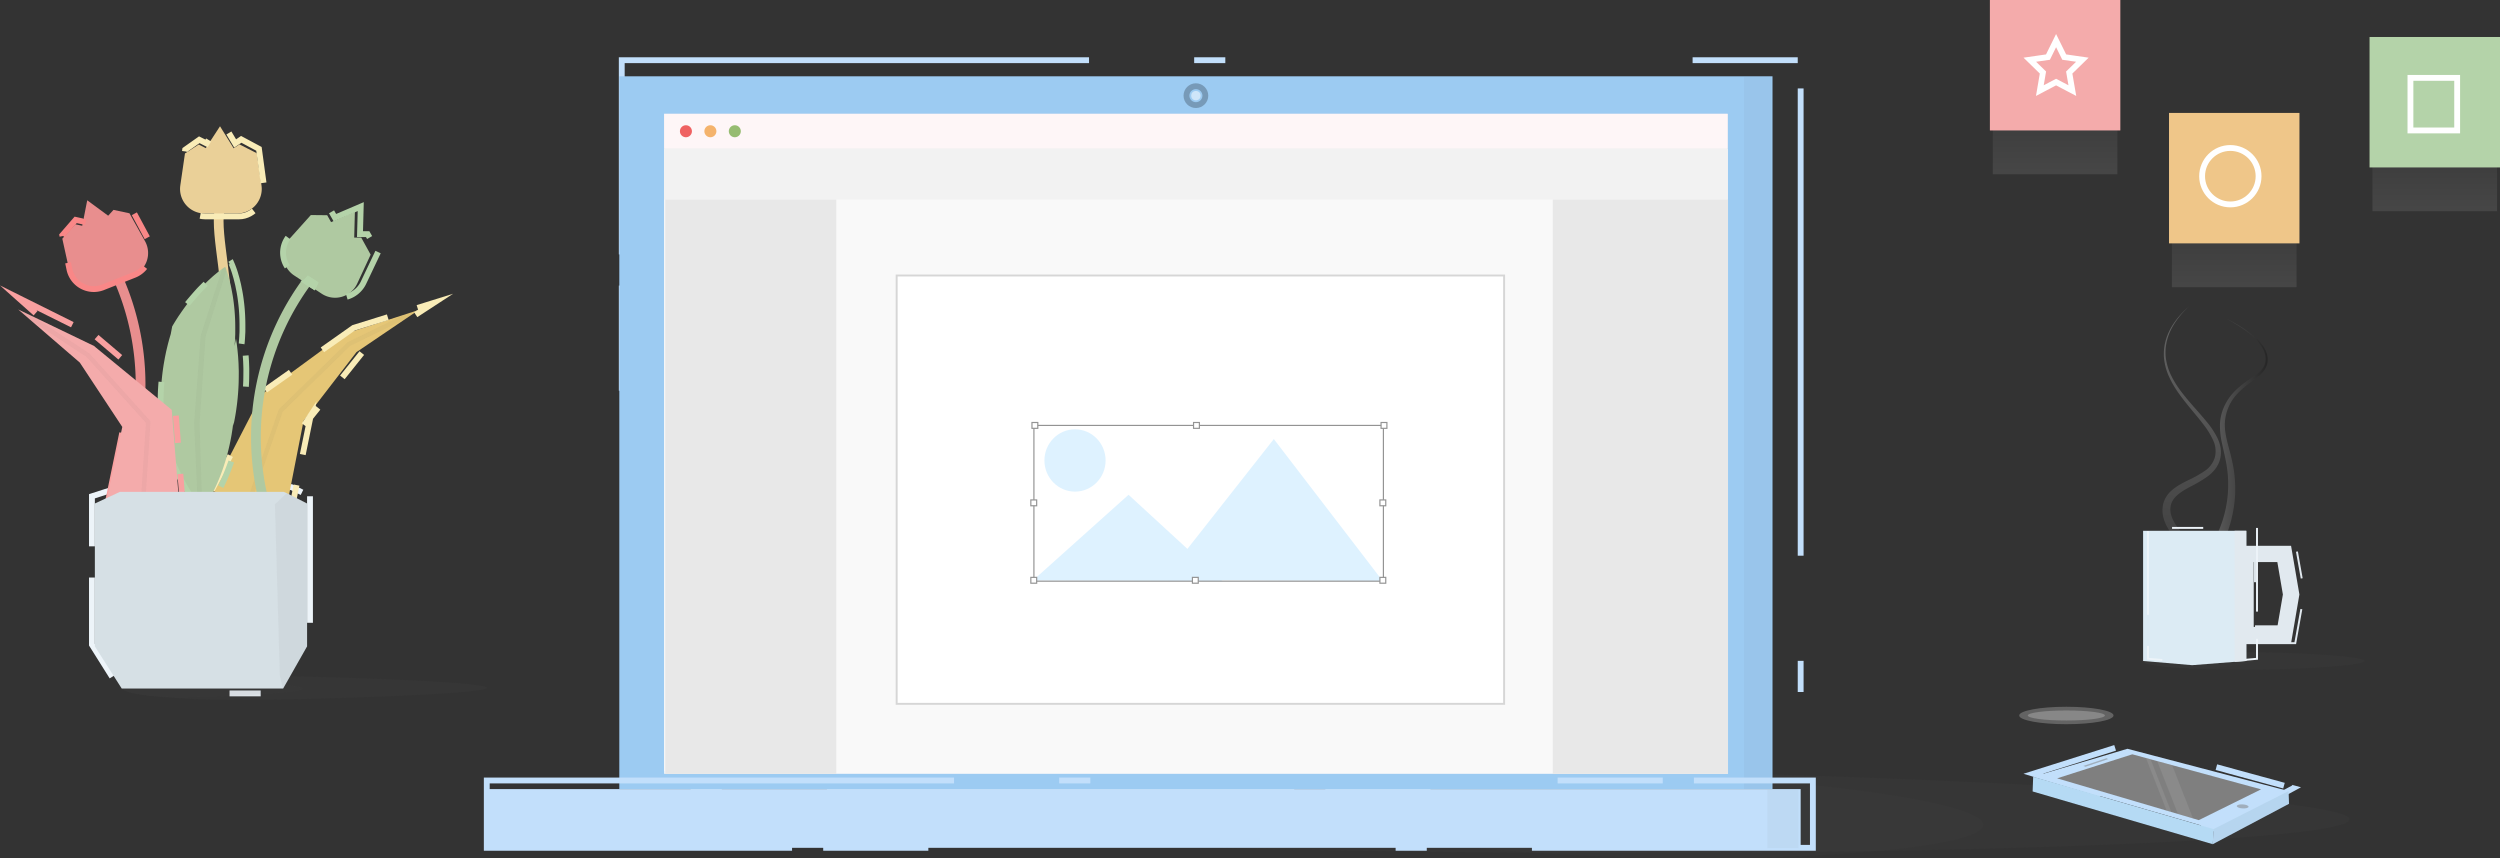 <svg xmlns="http://www.w3.org/2000/svg" xmlns:xlink="http://www.w3.org/1999/xlink" viewBox="0 0 1284.03 440.86"><rect x="0" y="0" width="1284.03" height="440.86" fill="#333333" stroke="none"/><defs><style>.cls-1,.cls-48,.cls-50{opacity:0.12;}.cls-1{fill:url(#linear-gradient);}.cls-12,.cls-13,.cls-15,.cls-16,.cls-18,.cls-19,.cls-2,.cls-23,.cls-27,.cls-34,.cls-40,.cls-41,.cls-52,.cls-56,.cls-6,.cls-9{fill:none;}.cls-2,.cls-40{stroke:#edf4f9;}.cls-12,.cls-13,.cls-15,.cls-16,.cls-18,.cls-19,.cls-2,.cls-23,.cls-27,.cls-34,.cls-40,.cls-41,.cls-52,.cls-54,.cls-56,.cls-57,.cls-6,.cls-9{stroke-miterlimit:10;}.cls-12,.cls-15,.cls-18,.cls-19,.cls-2,.cls-23,.cls-27,.cls-41,.cls-52,.cls-6{stroke-width:3px;}.cls-2{stroke-dasharray:65 54 16;}.cls-3,.cls-4{fill:#545454;}.cls-3,.cls-46{opacity:0.1;}.cls-22,.cls-4,.cls-7{opacity:0.05;}.cls-5{fill:#e5c676;}.cls-6{stroke:#f9ecb7;stroke-dasharray:20 38 16;}.cls-8{fill:#4c4c4c;}.cls-9{stroke:#afc9a1;}.cls-13,.cls-16,.cls-9{stroke-width:5px;}.cls-10{fill:#afc9a1;}.cls-11{fill:#91bc7e;}.cls-12,.cls-18{stroke:#b4d3a9;}.cls-12{stroke-dasharray:29 38 16;}.cls-13{stroke:#e88e8e;}.cls-14{fill:#e88e8e;}.cls-15{stroke:#f98787;}.cls-15,.cls-18,.cls-19,.cls-34,.cls-40{stroke-dasharray:43 14 16;}.cls-16{stroke:#ead098;}.cls-17{fill:#ead098;}.cls-19{stroke:#f9a0a0;}.cls-20{fill:#f4abab;}.cls-21{fill:#d6e0e5;}.cls-22{fill:#3d3d3d;}.cls-23,.cls-41{stroke:#c2dffb;}.cls-23{stroke-dasharray:240 54 16;}.cls-24{fill:#9ccbf2;}.cls-25{fill:#e8e8e8;}.cls-26,.cls-54,.cls-57{fill:#fff;}.cls-26,.cls-45{opacity:0.5;}.cls-27{stroke:#000;opacity:0.24;}.cls-28{fill:#fef6f7;}.cls-29{fill:#ef6262;}.cls-30{fill:#f4b36c;}.cls-31{fill:#96bc71;}.cls-32{fill:#f9f9f9;}.cls-33{fill:#c2dffb;}.cls-34{stroke:#e1e9ef;}.cls-35,.cls-47{opacity:0.25;}.cls-36{fill:url(#linear-gradient-2);}.cls-37{fill:url(#linear-gradient-3);}.cls-38{fill:#dcebf4;}.cls-39{fill:#e1e9ef;}.cls-41{stroke-dasharray:36 54 54 4;}.cls-42{fill:#b5daf4;}.cls-43{fill:#b6d5ef;}.cls-44,.cls-45{fill:#7f7f7f;}.cls-46{fill:#eaeaea;}.cls-47{fill:#f7f7f7;}.cls-48{fill:url(#linear-gradient-4);}.cls-49{fill:#efc689;}.cls-50{fill:url(#linear-gradient-5);}.cls-51{fill:#b4d3a9;}.cls-52{stroke:#fff;}.cls-53{fill:#f2f2f2;}.cls-54{stroke:#d6d6d6;}.cls-55{fill:#def2ff;}.cls-56,.cls-57{stroke:#939393;stroke-width:0.6px;}</style><linearGradient id="linear-gradient" x1="1055.53" y1="103.84" x2="1055.53" y2="17.42" gradientUnits="userSpaceOnUse"><stop offset="0" stop-color="#fff"/><stop offset="1"/></linearGradient><linearGradient id="linear-gradient-2" x1="1131.95" y1="226.55" x2="1164.69" y2="226.55" xlink:href="#linear-gradient"/><linearGradient id="linear-gradient-3" x1="1129.04" y1="158.34" x2="1121.54" y2="278.34" gradientUnits="userSpaceOnUse"><stop offset="0" stop-color="#fff"/><stop offset="1" stop-color="#727272"/></linearGradient><linearGradient id="linear-gradient-4" x1="1147.53" y1="161.84" x2="1147.53" y2="75.42" xlink:href="#linear-gradient"/><linearGradient id="linear-gradient-5" x1="1250.53" y1="122.84" x2="1250.53" y2="36.42" xlink:href="#linear-gradient"/></defs><title>background-hero</title><g id="Layer_2" data-name="Layer 2"><g id="Layer_1-2" data-name="Layer 1"><rect class="cls-1" x="1023.53" y="0.5" width="64" height="89"/><polygon class="cls-2" points="159.22 254.89 159.22 331.12 147.47 354.99 148.51 356.14 62.95 356.14 47.22 331.12 47.22 254.89 61.96 250.14 148.84 250.14 149.63 250.18 159.22 254.89"/><path class="cls-3" d="M250.06,353.27c0,3.44-94.77,6.23-127.84,6.23s-59.88-2.79-59.88-6.23S89.15,347,122.22,347,250.06,349.83,250.06,353.27Z"/><path class="cls-4" d="M155.66,353.7c0,2.42-46.54,4.39-62.78,4.39s-29.41-2-29.41-4.39,13.17-4.39,29.41-4.39S155.66,351.27,155.66,353.7Z"/><polygon class="cls-5" points="108.86 252.08 132.29 206.68 134.46 202.49 135.4 201.8 175.23 172.65 176.6 171.64 176.7 171.61 215.02 159.22 181.68 181.81 183.15 180.77 153.03 219.87 156.14 214.99 146.3 265.12 108.86 252.08"/><polygon class="cls-6" points="108.86 251.63 134.02 204.64 136.35 200.3 137.36 199.59 180.14 169.42 181.61 168.38 181.72 168.35 222.87 155.52 187.06 178.9 188.64 177.83 156.29 218.29 159.63 213.24 149.06 265.12 108.86 251.63"/><g class="cls-7"><polygon class="cls-8" points="215.03 159.22 207.36 161.7 178.53 175.77 143.23 210.21 126.51 258.23 128.65 258.98 145.2 211.46 179.85 177.65 208.38 163.72 208.41 163.71 215.03 159.22"/></g><path class="cls-9" d="M136.49,261.16A135,135,0,0,1,161,140.31"/><path class="cls-10" d="M190.37,130.79l-6.93,14.92a12.5,12.5,0,0,1-18.21,5.15l-5.4-3.57.58-1.25-3-2-.92,1-5.4-3.56a12.5,12.5,0,0,1-2.44-18.77l11-12.26,8.39.09,2,3.55,12.23-5.36-.35,13.32,3.62,0Z"/><polygon class="cls-11" points="160.4 146.05 159.82 147.29 156.43 145.05 157.35 144.03 160.4 146.05"/><polygon class="cls-11" points="160.4 146.05 159.82 147.29 156.42 145.06 156.43 145.05 157.35 144.03 160.4 146.05"/><path class="cls-12" d="M194.18,129.45l-7.52,15.82a13.71,13.71,0,0,1-19.76,5.47L161,147l.63-1.32-3.3-2.14-1,1.08-5.86-3.77a13.08,13.08,0,0,1-2.64-19.91l11.92-13,9.1.1,2.16,3.76,13.27-5.68-.38,14.13,3.93,0Z"/><polygon class="cls-12" points="161.67 145.63 161.04 146.95 157.37 144.57 158.36 143.49 161.67 145.63"/><polygon class="cls-12" points="161.67 145.63 161.04 146.95 157.35 144.58 157.37 144.57 158.36 143.49 161.67 145.63"/><path class="cls-13" d="M56,261.6a135.82,135.82,0,0,0,16.21-64.41,135.55,135.55,0,0,0-13.65-58.87"/><path class="cls-14" d="M68,141.65,62,144l-3.79,1.44-6,2.3a12.51,12.51,0,0,1-16.65-9L32,122.6l6.68-7.41,3.55.76,2.57-13.08,10.76,7.92,2.73-3,8.21,1.76,8,14.35A12.5,12.5,0,0,1,68,141.65Z"/><path class="cls-15" d="M69,141.19l-6.21,2.46-3.9,1.54-6.21,2.46A12.78,12.78,0,0,1,35.6,138L32,120.84l6.86-7.91,3.64.81,2.64-14,11,8.46L59,105l8.43,1.88,8.25,15.33C79.49,129.31,76.34,138.29,69,141.19Z"/><path class="cls-16" d="M108.51,261.6c-5.83-10.83,8.12-66.16,8.18-96.83.05-27.25-7.83-50.79-2.56-61.64"/><path class="cls-17" d="M122,109.64H105A12.61,12.61,0,0,1,92.62,95.16L95,78.82l7.06-4.59,3.62,1.85L113,64.85,120,76.16l3-2,8.87,4.54,2.42,16.42A12.62,12.62,0,0,1,122,109.64Z"/><path class="cls-6" d="M122.8,111.14H105.32c-7.85,0-13.87-8.19-12.7-16.3L95.1,76.9l7.25-5.12,3.73,1.89,7.45-12.12,7.25,12.14,3.12-2.12L133,76.45l2.49,18.39C136.66,102.95,130.64,111.14,122.8,111.14Z"/><path class="cls-10" d="M102.78,263.57a55.3,55.3,0,0,1-4.32-5.64c-.68-.94-1.22-1.89-1.84-2.83s-1.12-1.89-1.68-2.84c-1.11-1.89-2.08-3.79-3-5.69s-1.75-3.8-2.55-5.7-1.5-3.81-2.15-5.71-1.26-3.81-1.8-5.72c-.27-1-.55-1.91-.77-2.87s-.5-1.91-.7-2.87-.44-1.91-.62-2.87L82.8,218l0-1.86c-.13-1.88-.24-3.76-.28-5.64s-.06-3.75,0-5.62q.1-5.61.69-11.19.29-2.79.72-5.57c.13-.93.31-1.85.47-2.78s.32-1.85.52-2.77.36-1.85.59-2.77l.66-2.76.73-2.76.81-2.75.73-3.88c.82-1.37,1.63-2.75,2.52-4.11.44-.68.87-1.36,1.33-2s.9-1.35,1.38-2c.94-1.34,1.92-2.66,2.93-4s2.08-2.61,3.17-3.9,2.24-2.56,3.44-3.82c.59-.63,1.2-1.26,1.84-1.87l1.89-1.85,2-1.82c.66-.61,1.4-1.19,2.1-1.79s1.48-1.17,2.22-1.75,1.57-1.14,2.41-1.69c.38.94.7,1.86,1,2.77s.58,1.82.81,2.71.5,1.79.7,2.67l.6,2.64.49,2.6c.17.87.31,1.73.44,2.59.26,1.72.46,3.41.63,5.1s.28,3.35.37,5,.12,3.3.12,4.94c0,.82,0,1.63,0,2.44s0,1.62-.07,2.43c0,1.62-.17,3.21-.29,4.81l.73-3.88.42,2.84.34,2.83.27,2.83c.1.94.13,1.88.2,2.82s.11,1.88.13,2.82.08,1.88.08,2.82q0,2.81-.06,5.62-.18,5.61-.86,11.18c-.24,1.86-.49,3.71-.81,5.56s-.67,3.7-1.06,5.55l0-1.86-.37,2.9c-.12,1-.3,1.94-.44,2.9s-.34,1.94-.52,2.91-.39,1.94-.6,2.91c-.42,1.94-.9,3.88-1.44,5.82s-1.14,3.89-1.79,5.83-1.38,3.9-2.19,5.85-1.65,3.9-2.64,5.86c-.5,1-.95,2-1.5,2.94s-1,2-1.66,2.94A55.3,55.3,0,0,1,102.78,263.57Z"/><path class="cls-18" d="M104.73,263.57a56.76,56.76,0,0,1-4.74-5.72c-.74-1-1.34-1.91-2-2.87s-1.22-1.92-1.84-2.88c-1.22-1.92-2.28-3.84-3.29-5.76s-1.92-3.85-2.79-5.78-1.64-3.86-2.35-5.79-1.38-3.86-2-5.8c-.29-1-.6-1.93-.85-2.9s-.54-1.94-.76-2.91-.49-1.94-.68-2.91l-.6-2.91,0-1.89c-.14-1.91-.26-3.81-.31-5.72s-.06-3.8,0-5.7q.11-5.69.76-11.34.32-2.83.79-5.65c.14-.94.34-1.88.51-2.82s.35-1.88.57-2.81.39-1.87.64-2.81l.72-2.8.8-2.8.89-2.79.81-3.93c.9-1.39,1.79-2.79,2.76-4.16.48-.69.95-1.38,1.46-2.06s1-1.37,1.52-2c1-1.36,2.11-2.7,3.21-4s2.28-2.65,3.48-4,2.46-2.6,3.77-3.87c.65-.64,1.32-1.27,2-1.9l2.07-1.88,2.2-1.84c.73-.62,1.54-1.21,2.3-1.81s1.62-1.18,2.43-1.78,1.72-1.15,2.65-1.71c.42.95.77,1.88,1.11,2.81s.64,1.84.89,2.74.55,1.81.76,2.71l.66,2.67.53,2.64c.19.88.34,1.76.48,2.62.29,1.74.5,3.46.69,5.17s.31,3.4.4,5.08.13,3.35.14,5c0,.83,0,1.65,0,2.48s0,1.64-.08,2.46c-.05,1.64-.19,3.25-.32,4.87l.81-3.93.46,2.88.38,2.87.29,2.87c.11,1,.14,1.91.22,2.86s.12,1.91.15,2.86.08,1.9.08,2.85q0,2.85-.06,5.69-.2,5.68-.94,11.33c-.26,1.88-.54,3.76-.89,5.64s-.74,3.75-1.16,5.62l0-1.89-.4,2.94c-.13,1-.32,2-.48,2.94s-.37,2-.57,2.94-.42,2-.65,2.95c-.46,2-1,3.93-1.57,5.9s-1.25,3.94-2,5.91-1.51,3.95-2.4,5.93-1.81,4-2.9,5.94c-.55,1-1,2-1.65,3s-1.15,2-1.82,3A56,56,0,0,1,104.73,263.57Z"/><g class="cls-7"><polygon class="cls-8" points="115.68 136.97 114.17 138 103.09 172.43 99.72 217.31 99.72 217.36 101.72 262.14 101.72 262.18 101.72 263.64 102.78 263.64 102.79 263.64 103.92 263.64 103.88 262.16 102.48 217.43 105.58 172.86 116.33 138.71 115.68 136.97"/></g><polygon class="cls-19" points="54.08 264.46 64.66 213.11 67.96 222.92 41.66 181.75 42.79 182.75 9.35 152.93 49.14 172.74 50.27 173.74 87.15 205.05 89.86 207.35 90.44 214.85 94.48 267.19 54.08 264.46"/><polygon class="cls-20" points="53.16 264.6 63.52 215.96 66.75 225.25 41 186.24 42.1 187.19 9.35 158.94 48.32 177.7 49.43 178.65 85.55 208.31 88.21 210.5 88.77 217.6 92.72 267.19 53.16 264.6"/><g class="cls-7"><polygon class="cls-8" points="9.35 158.94 17.16 162.7 45.95 181.58 46.05 181.69 71.66 210.11 77.3 216.38 74.97 252.2 74.13 265.01 74.08 265.96 71.81 265.82 71.87 265.01 72.69 252.2 74.98 217.18 71.33 213.14 44.47 183.31 15.93 164.62 15.91 164.6 9.35 158.94"/></g><polygon class="cls-21" points="157.72 258.6 157.72 331.98 145.37 353.74 145.39 353.64 62.52 353.64 48.72 331.98 48.72 258.6 61.56 252.64 145.71 252.64 147.45 253.37 157.72 258.6"/><polygon class="cls-22" points="157.72 258.6 157.72 331.98 145.37 353.99 143.72 347.04 141.2 258.98 147.44 253.14 157.72 258.6"/><path class="cls-4" d="M1018.73,423.7c-.38,12-94.49,19.42-185.75,16.54s-164.92-15-164.54-27,74.66-19.44,165.92-16.55S1019.11,411.68,1018.73,423.7Z"/><rect class="cls-23" x="319.34" y="30.92" width="605.5" height="374.38"/><path class="cls-3" d="M1206.72,420.84c-.15,12-238.2,19.51-469.7,16.7S318,422.72,318.11,410.69,506,391.18,737.54,394,1206.86,408.82,1206.72,420.84Z"/><rect class="cls-24" x="318.08" y="39.19" width="592.3" height="366.1"/><rect class="cls-25" x="341.12" y="58.46" width="546.22" height="337.62"/><circle class="cls-26" cx="614.23" cy="49.13" r="2.41"/><circle class="cls-27" cx="614.23" cy="49.13" r="4.85"/><rect class="cls-28" x="341.12" y="58.46" width="546.22" height="17.91"/><circle class="cls-29" cx="352.3" cy="67.41" r="3.09"/><circle class="cls-30" cx="364.86" cy="67.41" r="3.09"/><circle class="cls-31" cx="377.41" cy="67.41" r="3.09"/><rect class="cls-32" x="341.12" y="76.5" width="546.22" height="320.94"/><rect class="cls-4" x="895.72" y="39.64" width="14" height="366"/><rect class="cls-23" x="250.01" y="400.87" width="681.11" height="34.58"/><rect class="cls-33" x="250.01" y="405.29" width="674.83" height="30.16"/><rect class="cls-4" x="907.72" y="405.64" width="16" height="30"/><path class="cls-34" d="M1178.88,330.33h-29.7V278.55h29.7l4.62,25.89Zm-20.68-8.65h13.08l3.08-17.24-3.08-17.24H1158.2Z"/><g class="cls-35"><path class="cls-36" d="M1131.95,286.67a77.78,77.78,0,0,0,8.25-15.6,60.46,60.46,0,0,0,2.92-34.76c-.56-2.93-1.3-5.87-1.92-8.88a40.22,40.22,0,0,1-1-9.33,23.84,23.84,0,0,1,2.15-9.25,26.82,26.82,0,0,1,5.29-7.78,46.16,46.16,0,0,1,7.19-5.84c2.48-1.74,5.07-3.35,6.91-5.58a9.75,9.75,0,0,0,1.15-1.79,8.35,8.35,0,0,0,.64-2,9.76,9.76,0,0,0-.29-4.27l-.34-1c-.14-.34-.31-.67-.46-1a17.79,17.79,0,0,0-1.1-1.93,26,26,0,0,0-2.87-3.44c-4.26-4.27-9.48-7.52-14.77-10.46,5.39,2.76,10.72,5.82,15.21,10a26.7,26.7,0,0,1,3.07,3.44,18.61,18.61,0,0,1,1.23,2c.18.35.36.69.53,1l.41,1.11a10.77,10.77,0,0,1,.47,4.72,9.49,9.49,0,0,1-.65,2.33,11,11,0,0,1-1.23,2.08c-2,2.55-4.59,4.26-7,6.08a44.51,44.51,0,0,0-6.74,5.85,23.52,23.52,0,0,0-6.31,15.79c0,5.79,2.16,11.52,3.5,17.53a65.93,65.93,0,0,1,1.78,18.55,67.07,67.07,0,0,1-3.65,18.36,82.46,82.46,0,0,1-8.17,16.83Z"/></g><g class="cls-35"><path class="cls-37" d="M1129.18,287.63a94.48,94.48,0,0,1-7.81-6.65,48.86,48.86,0,0,1-6.83-7.92c-.47-.77-1-1.49-1.39-2.31l-.64-1.2-.54-1.27a8.75,8.75,0,0,1-.48-1.31l-.4-1.35a16.82,16.82,0,0,1-.39-2.85,12.75,12.75,0,0,1,0-1.45l.16-1.46a12.81,12.81,0,0,1,.78-2.84,13.9,13.9,0,0,1,3.3-4.71c2.73-2.58,5.88-4.11,8.86-5.62a60.41,60.41,0,0,0,8.48-4.74,12.92,12.92,0,0,0,5.3-7.05,13.13,13.13,0,0,0-.93-8.86,40.27,40.27,0,0,0-5.1-8.23c-2-2.62-4.14-5.16-6.26-7.73-4.21-5.15-8.51-10.45-11.27-16.67a30.11,30.11,0,0,1-2.59-9.79,26.19,26.19,0,0,1,1.27-10c2.13-6.44,6.54-11.79,11.49-16.18-4.82,4.55-9,10-10.9,16.37a25.41,25.41,0,0,0-.93,9.73,29,29,0,0,0,2.79,9.35c2.85,5.92,7.2,11,11.56,16,2.19,2.5,4.43,5,6.56,7.6a42.47,42.47,0,0,1,5.66,8.55,18.23,18.23,0,0,1,1.6,5.1,14.15,14.15,0,0,1-.23,5.49,14,14,0,0,1-2.33,5,19.47,19.47,0,0,1-3.81,3.83,62.94,62.94,0,0,1-8.78,5.29c-2.89,1.57-5.76,3.15-7.82,5.25a10.06,10.06,0,0,0-2.3,3.47,8.87,8.87,0,0,0-.47,2l-.08,1a8.8,8.8,0,0,0,.05,1,12.8,12.8,0,0,0,.35,2.08l.35,1a6,6,0,0,0,.41,1l.46,1,.57,1c.35.67.83,1.29,1.25,1.93a44.48,44.48,0,0,0,6.42,7,89.72,89.72,0,0,0,7.6,6.06Z"/></g><path class="cls-3" d="M1214.47,339.48c0,2.5-35.1,4.52-63.31,4.52s-51.08-2-51.08-4.52,22.87-4.52,51.08-4.52S1214.47,337,1214.47,339.48Z"/><path class="cls-4" d="M1157.27,339.06c0,2.27-17.55,4.11-31.66,4.11s-25.54-1.84-25.54-4.11,11.44-4.11,25.54-4.11S1157.27,336.79,1157.27,339.06Z"/><polygon class="cls-38" points="1153.72 272.64 1153.72 339.48 1147.24 339.97 1125.89 341.64 1100.72 339.48 1100.72 272.64 1124.77 272.64 1153.72 272.64"/><path class="cls-39" d="M1176.72,330.33h-27.54v-50h27.54l4.28,25ZM1157.54,322h12.13l2.85-16.66-2.85-16.66h-12.13Z"/><polygon class="cls-39" points="1153.72 272.64 1153.72 339.48 1147.72 339.97 1147.72 272.64 1153.72 272.64"/><polygon class="cls-40" points="1159.22 271.14 1159.22 338.36 1153.44 338.88 1130.33 340.64 1103.22 338.36 1103.22 271.14 1130.91 271.14 1159.22 271.14"/><polygon class="cls-41" points="1044.35 397.39 1138.8 425.97 1177.83 404.82 1093.68 381.79 1044.35 397.39"/><polygon class="cls-33" points="1044.26 398.95 1137.17 425.87 1175.45 406.3 1092.68 384.58 1044.26 398.95"/><polygon class="cls-42" points="1044.26 398.95 1043.98 406.5 1136.5 433.59 1136.98 425.86 1044.26 398.95"/><polygon class="cls-43" points="1175.45 406.3 1175.67 412.84 1136.5 433.59 1136.85 425.85 1175.45 406.3"/><polygon class="cls-44" points="1161.31 405.42 1129.32 421.23 1126.37 420.36 1118.65 418.08 1115.2 417.06 1112.83 416.36 1056.57 399.76 1095.18 387.42 1102.2 389.33 1104.54 389.97 1107.96 390.9 1115.61 392.98 1161.31 405.42"/><ellipse class="cls-45" cx="1151.92" cy="414.2" rx="1.04" ry="3.02" transform="translate(667.52 1538.41) rotate(-86.47)"/><polygon class="cls-45" points="1070.04 393.4 1071.15 393.8 1082.74 389.88 1081.92 389.41 1070.04 393.4"/><polygon class="cls-46" points="1115.2 417.06 1112.83 416.36 1102.2 389.33 1104.54 389.97 1115.2 417.06"/><polygon class="cls-46" points="1126.37 420.36 1118.65 418.08 1107.96 390.9 1115.61 392.98 1126.37 420.36"/><ellipse class="cls-47" cx="1061.3" cy="367.48" rx="24.23" ry="4.48"/><ellipse class="cls-47" cx="1061.3" cy="367.48" rx="19.81" ry="2.58"/><rect class="cls-20" x="1022.03" width="67" height="67"/><rect class="cls-48" x="1115.53" y="58.5" width="64" height="89"/><rect class="cls-49" x="1114.03" y="58" width="67" height="67"/><rect class="cls-50" x="1218.53" y="19.5" width="64" height="89"/><rect class="cls-51" x="1217.03" y="19" width="67" height="67"/><polygon class="cls-52" points="1056.03 20.86 1060.21 29.32 1069.53 30.67 1062.78 37.25 1064.38 46.54 1056.03 42.15 1047.69 46.54 1049.28 37.25 1042.53 30.67 1051.86 29.32 1056.03 20.86"/><circle class="cls-52" cx="1145.53" cy="90.5" r="14.5"/><rect class="cls-52" x="1238.03" y="40" width="24" height="27"/><rect class="cls-53" x="341.12" y="76.5" width="546.22" height="26"/><rect class="cls-25" x="341.66" y="102.5" width="87.87" height="295"/><rect class="cls-25" x="797.53" y="102.5" width="90" height="295"/><rect class="cls-54" x="460.53" y="141.5" width="312" height="220"/><polygon class="cls-55" points="530.53 298.12 579.63 254.12 627.91 298.5 530.53 298.12"/><polygon class="cls-55" points="597.31 297.88 654.25 225.5 710.24 298.5 597.31 297.88"/><ellipse class="cls-55" cx="552.14" cy="236.5" rx="15.71" ry="16"/><rect class="cls-56" x="531.03" y="218.5" width="179.5" height="80"/><rect class="cls-57" x="530.03" y="217" width="3" height="3"/><rect class="cls-57" x="529.45" y="296.54" width="3" height="3"/><rect class="cls-57" x="529.45" y="256.77" width="3" height="3"/><rect class="cls-57" x="709.33" y="217" width="3" height="3"/><rect class="cls-57" x="708.74" y="296.54" width="3" height="3"/><rect class="cls-57" x="613.02" y="217" width="3" height="3"/><rect class="cls-57" x="612.44" y="296.54" width="3" height="3"/><rect class="cls-57" x="708.74" y="256.77" width="3" height="3"/></g></g></svg>